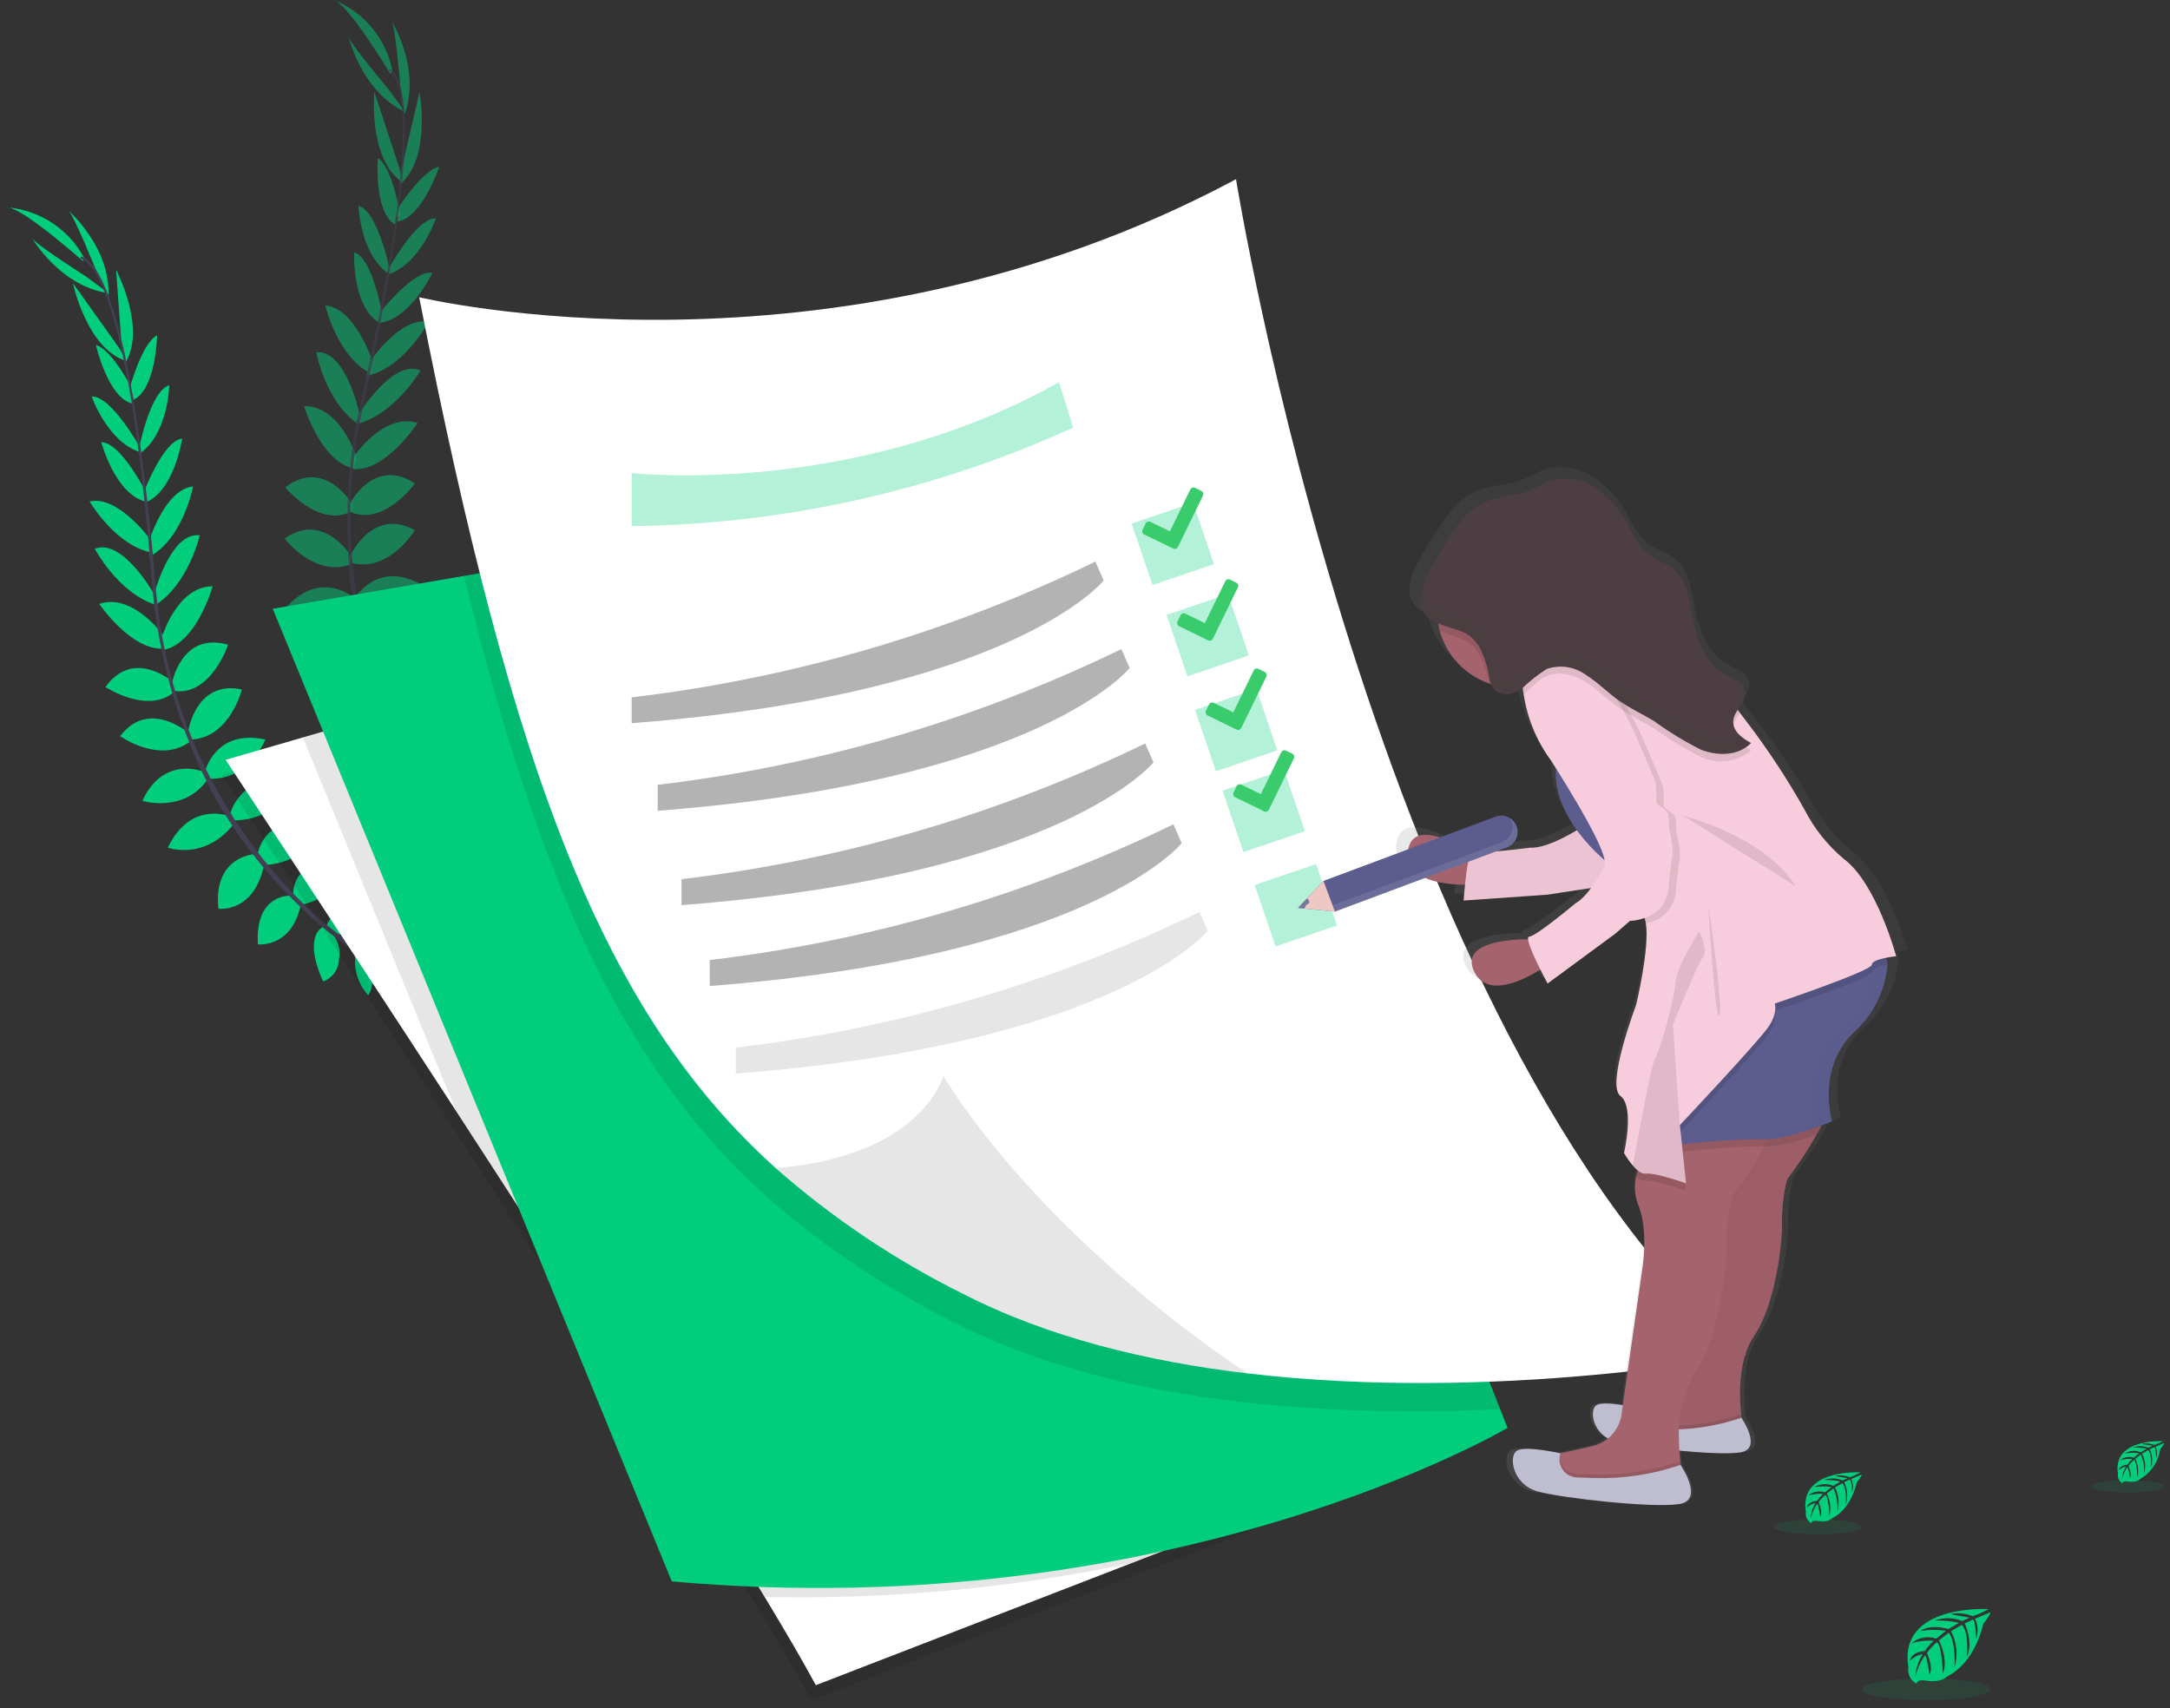 <svg width="221" height="174" viewBox="0 0 221 174" fill="none" xmlns="http://www.w3.org/2000/svg">
<rect x="0" y="0" width="221" height="174" fill="#333333" stroke="none"/>
<path d="M36.541 96.789C37.209 96.329 37.975 96.034 38.778 95.925C39.581 95.817 40.399 95.9 41.164 96.167C41.164 96.167 40.507 97.567 37.578 97.547L36.541 96.789Z" fill="#00CE7D"/>
<path d="M36.258 96.884C36.096 97.679 36.125 98.501 36.341 99.283C36.556 100.065 36.954 100.784 37.5 101.384C37.5 101.384 38.525 100.229 37.36 97.543L36.258 96.884Z" fill="#00CE7D"/>
<path d="M33.254 94.402C33.254 94.402 33.337 92.102 38.554 92.662C38.533 93.167 38.357 93.654 38.051 94.056C37.746 94.459 37.324 94.758 36.843 94.914C36.271 95.234 35.61 95.358 34.962 95.265C34.313 95.172 33.713 94.869 33.254 94.402Z" fill="#00CE7D"/>
<path d="M32.933 94.397C32.933 94.397 30.766 95.186 32.909 99.975C33.383 99.799 33.792 99.482 34.081 99.067C34.369 98.652 34.524 98.159 34.524 97.653C34.65 97.011 34.563 96.345 34.276 95.758C33.988 95.17 33.517 94.692 32.933 94.397Z" fill="#00CE7D"/>
<path d="M29.872 91.252C29.872 91.252 29.434 87.484 34.745 87.668C34.745 87.668 35.251 91.075 30.845 92.124L29.872 91.252Z" fill="#00CE7D"/>
<path d="M26.206 87.121C26.206 87.121 26.769 82.812 32.121 83.883C32.121 83.883 32.283 87.583 27.121 88.109L26.206 87.121Z" fill="#00CE7D"/>
<path d="M23.479 82.807C23.479 82.807 24.535 78.581 29.833 79.637C29.833 79.637 28.733 83.437 23.858 83.565L23.479 82.807Z" fill="#00CE7D"/>
<path d="M20.882 78.594C20.882 78.594 21.905 74.212 27.016 75.325C27.016 75.325 25.482 79.503 21.239 79.319L20.882 78.594Z" fill="#00CE7D"/>
<path d="M19.158 74.563C19.158 74.563 19.87 69.233 24.635 70.223C24.635 70.223 23.448 75.093 19.535 75.323L19.158 74.563Z" fill="#00CE7D"/>
<path d="M17.5 69.675C17.5 69.675 18.392 64.296 23.229 65.666C23.229 65.666 21.546 70.782 17.861 70.4L17.5 69.675Z" fill="#00CE7D"/>
<path d="M16.413 65.116C16.413 65.116 17.947 59.716 21.654 59.716C21.654 59.716 20.088 65.416 16.764 66.175L16.413 65.116Z" fill="#00CE7D"/>
<path d="M15.664 60.642C15.664 60.642 17.314 54.142 20.342 54.525C20.342 54.525 19.218 59.485 15.809 61.639L15.664 60.642Z" fill="#00CE7D"/>
<path d="M15.131 55.292C15.131 55.292 16.702 49.872 19.664 49.543C19.664 49.543 18.656 54.856 15.249 56.681L15.131 55.292Z" fill="#00CE7D"/>
<path d="M14.579 50.315C14.579 50.315 16.59 44.871 18.549 44.673C18.549 44.673 17.789 49.986 14.809 51.187L14.579 50.315Z" fill="#00CE7D"/>
<path d="M14.156 45.674C14.156 45.674 15.295 39.8 17.236 39.244C17.236 39.244 17.151 44.014 14.368 46.101L14.156 45.674Z" fill="#00CE7D"/>
<path d="M13.186 39.618C13.186 39.618 14.441 34.925 16.001 34.156C16.001 34.156 15.896 39.633 13.591 40.729L13.186 39.618Z" fill="#00CE7D"/>
<path d="M12.419 35.644L11.819 27.476C11.819 27.476 15.019 33.536 12.695 37.076L12.419 35.644Z" fill="#00CE7D"/>
<path d="M9.812 27.604C9.812 27.604 7.448 21.713 6.922 21.404C6.922 21.404 11.26 25.129 11.041 30.119L9.812 27.604Z" fill="#00CE7D"/>
<path d="M29.727 91.231C29.727 91.231 25.948 90.883 26.265 96.189C26.265 96.189 29.683 96.612 30.623 92.177L29.727 91.231Z" fill="#00CE7D"/>
<path d="M26.024 86.985C26.024 86.985 21.682 87.136 22.243 92.559C22.243 92.559 25.913 93.072 26.923 87.978L26.024 86.985Z" fill="#00CE7D"/>
<path d="M23.447 83.162C23.447 83.162 19.433 81.462 17.093 86.332C17.093 86.332 20.793 87.732 23.823 83.922L23.447 83.162Z" fill="#00CE7D"/>
<path d="M20.795 78.638C20.795 78.638 16.685 76.824 14.495 81.578C14.495 81.578 18.756 82.864 21.16 79.361L20.795 78.638Z" fill="#00CE7D"/>
<path d="M19.213 74.673C19.213 74.673 15.186 71.111 12.231 74.984C12.231 74.984 16.317 77.884 19.424 75.492L19.213 74.673Z" fill="#00CE7D"/>
<path d="M17.716 69.539C17.716 69.539 13.663 65.893 10.738 69.977C10.738 69.977 15.245 72.924 17.887 70.325L17.716 69.539Z" fill="#00CE7D"/>
<path d="M16.808 64.943C16.808 64.943 13.616 60.32 10.108 61.512C10.108 61.512 13.425 66.412 16.814 66.058L16.808 64.943Z" fill="#00CE7D"/>
<path d="M15.751 60.609C15.751 60.609 12.484 54.755 9.658 55.901C9.658 55.901 12.02 60.401 15.865 61.608L15.751 60.609Z" fill="#00CE7D"/>
<path d="M15.326 54.975C15.326 54.975 12.026 50.396 9.126 51.082C9.126 51.082 11.858 55.749 15.679 56.325L15.326 54.975Z" fill="#00CE7D"/>
<path d="M14.906 50.196C14.906 50.196 12.288 45.017 10.32 45.045C10.32 45.045 11.681 50.237 14.776 51.087L14.906 50.196Z" fill="#00CE7D"/>
<path d="M14.248 45.555C14.248 45.555 11.356 40.319 9.336 40.384C9.336 40.384 10.887 44.897 14.176 46.028L14.248 45.555Z" fill="#00CE7D"/>
<path d="M13.629 39.92C13.629 39.92 11.449 35.578 9.766 35.142C9.766 35.142 10.978 40.488 13.451 41.101L13.629 39.92Z" fill="#00CE7D"/>
<path d="M12.174 35.499L7.422 28.83C7.422 28.83 8.831 35.539 12.88 36.779L12.174 35.499Z" fill="#00CE7D"/>
<path d="M8.806 28.193C8.806 28.193 3.458 24.793 3.239 24.214C3.239 24.214 6.087 29.161 11.052 29.862L8.806 28.193Z" fill="#00CE7D"/>
<path d="M8.429 26.584C8.429 26.584 2.216 21.052 0.686 21.118C2.328 21.247 3.91 21.786 5.289 22.687C6.667 23.588 7.796 24.821 8.573 26.273L8.429 26.584Z" fill="#00CE7D"/>
<path d="M13.602 40.797L13.383 40.834C11.919 32.059 10.077 26.913 8.197 26.339L8.261 26.12C10.25 26.725 12.103 31.797 13.602 40.797Z" fill="#444053"/>
<path d="M16.067 61.803L15.738 61.842C15.638 61.023 15.55 60.181 15.482 59.342C14.888 52.057 14.143 45.375 13.311 40.375L13.493 40.132C14.328 45.14 15.217 52.02 15.813 59.315C15.881 60.155 15.966 60.986 16.067 61.803Z" fill="#444053"/>
<path d="M42.857 100.751C38.328 98.696 34.189 95.871 30.625 92.402C26.955 88.917 23.861 84.872 21.458 80.418C18.38 74.411 16.415 67.896 15.658 61.189L16.009 61.338C17.278 72.995 22.543 83.854 30.909 92.07C34.433 95.506 38.527 98.305 43.009 100.341L42.857 100.751Z" fill="#444053"/>
<g opacity="0.7">
<path opacity="0.7" d="M45.707 82.908C46.481 82.668 47.301 82.614 48.1 82.75C48.899 82.886 49.655 83.208 50.307 83.69C50.307 83.69 49.262 84.829 46.471 83.94L45.707 82.908Z" fill="#00CE7D"/>
<path opacity="0.7" d="M45.409 82.912C45.019 83.623 44.803 84.415 44.776 85.225C44.75 86.035 44.915 86.84 45.258 87.574C45.258 87.574 46.573 86.774 46.268 83.867L45.409 82.912Z" fill="#00CE7D"/>
<path opacity="0.7" d="M43.277 79.645C43.277 79.645 44.044 77.472 48.853 79.56C48.683 80.036 48.372 80.448 47.96 80.741C47.549 81.035 47.058 81.195 46.553 81.201C45.912 81.336 45.244 81.257 44.653 80.976C44.061 80.695 43.578 80.227 43.277 79.645Z" fill="#00CE7D"/>
<path opacity="0.7" d="M42.973 79.552C42.973 79.552 40.673 79.662 41.29 84.869C41.795 84.843 42.281 84.662 42.68 84.351C43.08 84.041 43.375 83.615 43.525 83.132C43.837 82.557 43.953 81.895 43.853 81.249C43.753 80.602 43.444 80.006 42.973 79.552Z" fill="#00CE7D"/>
<path opacity="0.7" d="M40.988 75.632C40.988 75.632 41.688 71.908 46.704 73.66C46.704 73.66 46.176 77.06 41.654 76.754L40.988 75.632Z" fill="#00CE7D"/>
<path opacity="0.7" d="M38.718 70.593C38.718 70.593 40.536 66.649 45.318 69.261C45.318 69.261 44.372 72.843 39.282 71.807L38.718 70.593Z" fill="#00CE7D"/>
<path opacity="0.7" d="M37.395 65.674C37.395 65.674 39.663 61.949 44.406 64.537C44.406 64.537 42.215 67.837 37.533 66.509L37.395 65.674Z" fill="#00CE7D"/>
<path opacity="0.7" d="M36.17 60.878C36.17 60.878 38.449 57.004 43.003 59.583C43.003 59.583 40.297 63.115 36.303 61.677L36.17 60.878Z" fill="#00CE7D"/>
<path opacity="0.7" d="M35.723 56.517C35.723 56.517 37.988 51.64 42.248 54.006C42.248 54.006 39.665 58.3 35.859 57.351L35.723 56.517Z" fill="#00CE7D"/>
<path opacity="0.7" d="M35.596 51.357C35.596 51.357 38.048 46.487 42.256 49.234C42.256 49.234 39.13 53.616 35.725 52.157L35.596 51.357Z" fill="#00CE7D"/>
<path opacity="0.7" d="M35.918 46.675C35.918 46.675 38.985 41.975 42.526 43.075C42.526 43.075 39.334 48.055 35.936 47.788L35.918 46.675Z" fill="#00CE7D"/>
<path opacity="0.7" d="M36.541 42.186C36.541 42.186 40.046 36.474 42.827 37.738C42.827 37.738 40.277 42.138 36.384 43.18L36.541 42.186Z" fill="#00CE7D"/>
<path opacity="0.7" d="M37.612 36.922C37.612 36.922 40.727 32.214 43.65 32.781C43.65 32.781 41.109 37.555 37.314 38.281L37.612 36.922Z" fill="#00CE7D"/>
<path opacity="0.7" d="M38.57 32.003C38.57 32.003 42.108 27.403 44.036 27.803C44.036 27.803 41.729 32.649 38.528 32.903L38.57 32.003Z" fill="#00CE7D"/>
<path opacity="0.7" d="M39.544 27.447C39.544 27.447 42.379 22.189 44.399 22.224C44.399 22.224 42.899 26.753 39.621 27.924L39.544 27.447Z" fill="#00CE7D"/>
<path opacity="0.7" d="M40.418 21.377C40.418 21.377 43.018 17.271 44.732 16.995C44.732 16.995 43.001 22.195 40.477 22.562L40.418 21.377Z" fill="#00CE7D"/>
<path opacity="0.7" d="M40.869 17.354L42.725 9.375C42.725 9.375 43.976 16.112 40.703 18.795L40.869 17.354Z" fill="#00CE7D"/>
<path opacity="0.7" d="M40.778 8.904C40.778 8.904 40.272 2.577 39.864 2.112C39.864 2.112 42.901 6.949 41.205 11.66L40.778 8.904Z" fill="#00CE7D"/>
<path opacity="0.7" d="M40.854 75.573C40.854 75.573 37.349 74.118 36.076 79.28C36.076 79.28 39.211 80.7 41.428 76.745L40.854 75.573Z" fill="#00CE7D"/>
<path opacity="0.7" d="M38.582 70.418C38.582 70.418 34.391 69.272 33.313 74.618C33.313 74.618 36.665 76.2 39.145 71.636L38.582 70.418Z" fill="#00CE7D"/>
<path opacity="0.7" d="M37.264 66.003C37.264 66.003 33.938 63.188 30.253 67.14C30.253 67.14 33.368 69.578 37.397 66.84L37.264 66.003Z" fill="#00CE7D"/>
<path opacity="0.7" d="M36.076 60.895C36.076 60.895 32.689 57.942 29.183 61.826C29.183 61.826 32.868 64.326 36.205 61.695L36.076 60.895Z" fill="#00CE7D"/>
<path opacity="0.7" d="M35.745 56.641C35.745 56.641 32.958 52.041 28.984 54.858C28.984 54.858 32.023 58.845 35.701 57.487L35.745 56.641Z" fill="#00CE7D"/>
<path opacity="0.7" d="M35.84 51.291C35.84 51.291 33.053 46.605 29.048 49.637C29.048 49.637 32.475 53.8 35.767 52.097L35.84 51.291Z" fill="#00CE7D"/>
<path opacity="0.7" d="M36.341 46.631C36.341 46.631 34.669 41.27 30.969 41.373C30.969 41.373 32.678 47.039 36.019 47.709L36.341 46.631Z" fill="#00CE7D"/>
<path opacity="0.7" d="M36.624 42.182C36.624 42.182 35.248 35.62 32.209 35.874C32.209 35.874 33.125 40.874 36.437 43.174L36.624 42.182Z" fill="#00CE7D"/>
<path opacity="0.7" d="M37.895 36.681C37.895 36.681 36.107 31.326 33.134 31.118C33.134 31.118 34.354 36.387 37.834 38.074L37.895 36.681Z" fill="#00CE7D"/>
<path opacity="0.7" d="M38.915 31.986C38.915 31.986 37.955 26.263 36.067 25.705C36.067 25.705 35.824 31.066 38.525 32.805L38.915 31.986Z" fill="#00CE7D"/>
<path opacity="0.7" d="M39.666 27.362C39.666 27.362 38.466 21.501 36.515 20.962C36.515 20.962 36.653 25.732 39.457 27.789L39.666 27.362Z" fill="#00CE7D"/>
<path opacity="0.7" d="M40.749 21.807C40.749 21.807 39.96 17.013 38.484 16.095C38.484 16.095 38.046 21.559 40.237 22.887L40.749 21.807Z" fill="#00CE7D"/>
<path opacity="0.7" d="M40.679 17.135L38.124 9.353C38.124 9.353 37.467 16.175 40.972 18.566L40.679 17.135Z" fill="#00CE7D"/>
<path opacity="0.7" d="M39.634 9.167C39.634 9.167 35.534 4.323 35.5 3.712C35.5 3.712 36.755 9.283 41.277 11.428L39.634 9.167Z" fill="#00CE7D"/>
<path opacity="0.7" d="M39.758 7.526C39.758 7.526 35.47 0.395 33.992 0C35.519 0.611 36.868 1.597 37.914 2.867C38.961 4.136 39.67 5.649 39.978 7.265L39.758 7.526Z" fill="#00CE7D"/>
<path opacity="0.7" d="M40.469 22.613L40.25 22.582C41.462 13.772 41.236 8.308 39.61 7.202L39.735 7.02C41.459 8.197 41.711 13.59 40.469 22.613Z" fill="#444053"/>
<path opacity="0.7" d="M36.568 43.426L36.242 43.367C36.391 42.554 36.557 41.726 36.742 40.904C38.342 33.773 39.621 27.174 40.311 22.152L40.559 21.972C39.867 27.011 38.668 33.836 37.067 40.978C36.882 41.783 36.715 42.607 36.568 43.426Z" fill="#444053"/>
<path opacity="0.7" d="M50.562 88.569C46.848 85.258 43.736 81.329 41.362 76.957C38.896 72.538 37.146 67.755 36.178 62.788C35.026 56.137 35.088 49.333 36.362 42.704L36.651 42.949C34.395 54.458 36.194 66.393 41.743 76.726C44.084 81.058 47.161 84.95 50.837 88.226L50.562 88.569Z" fill="#444053"/>
</g>
<path d="M202.533 163.896C202.533 163.896 193.27 163.337 194.363 169.829C194.306 170.158 194.355 170.497 194.503 170.796C194.65 171.096 194.889 171.341 195.185 171.496C195.185 171.496 195.203 171.014 196.136 171.178C196.468 171.234 196.805 171.25 197.141 171.226C197.595 171.194 198.027 171.016 198.372 170.718C198.372 170.718 200.972 169.642 201.987 165.388C201.987 165.388 202.736 164.459 202.708 164.22L201.144 164.877C201.444 165.525 201.485 166.264 201.258 166.941C201.258 166.941 201.208 164.919 200.907 164.969C200.846 164.98 200.094 165.361 200.094 165.361C200.094 165.361 201.014 167.333 200.313 168.752C200.313 168.752 200.576 166.331 199.8 165.501L198.7 166.145C199.297 167.279 199.421 168.603 199.046 169.828C199.046 169.828 199.232 167.289 198.468 166.301L197.468 167.079C197.468 167.079 198.478 169.079 197.862 170.451C197.862 170.451 197.781 167.495 197.253 167.272C196.871 167.593 196.533 167.963 196.247 168.372C196.247 168.372 196.937 169.822 196.51 170.589C196.51 170.589 196.247 168.617 196.03 168.617C195.575 169.28 195.249 170.024 195.07 170.808C195.112 169.982 195.371 169.181 195.819 168.486C195.318 168.58 194.855 168.819 194.489 169.174C194.489 169.174 194.625 168.252 196.023 168.174C196.286 167.791 196.591 167.439 196.934 167.125C196.173 167.061 195.406 167.15 194.68 167.386C195.018 167.09 195.429 166.89 195.871 166.806C196.312 166.723 196.768 166.759 197.191 166.911L198.175 166.111C197.303 165.977 196.415 165.986 195.546 166.137C195.546 166.137 196.446 165.368 198.44 165.929L199.511 165.289C198.687 165.108 197.843 165.034 197 165.07C197.913 164.726 198.924 164.741 199.826 165.114L200.593 164.77C200.593 164.77 199.438 164.551 199.101 164.507C198.764 164.463 198.746 164.378 198.746 164.378C199.476 164.256 200.226 164.34 200.911 164.619C201.472 164.428 202.015 164.186 202.533 163.896Z" fill="#00CE7D"/>
<path opacity="0.1" d="M196.154 173.171C199.774 173.171 202.709 172.674 202.709 172.062C202.709 171.45 199.774 170.953 196.154 170.953C192.534 170.953 189.599 171.45 189.599 172.062C189.599 172.674 192.534 173.171 196.154 173.171Z" fill="#00CE7D"/>
<path d="M220.302 146.792C220.302 146.792 215.081 146.479 215.702 150.138C215.67 150.323 215.697 150.514 215.78 150.683C215.863 150.852 215.998 150.99 216.164 151.078C216.164 151.078 216.175 150.806 216.701 150.898C216.888 150.93 217.079 150.94 217.268 150.926C217.524 150.909 217.768 150.808 217.961 150.639C218.507 150.326 218.974 149.892 219.328 149.371C219.681 148.85 219.911 148.256 220.001 147.633C220.001 147.633 220.424 147.109 220.406 146.976L219.53 147.353C219.698 147.719 219.721 148.134 219.593 148.516C219.593 148.516 219.565 147.375 219.393 147.403C219.358 147.403 218.935 147.622 218.935 147.622C219.218 148.221 219.264 148.904 219.062 149.535C219.062 149.535 219.211 148.17 218.773 147.703L218.153 148.065C218.489 148.705 218.559 149.451 218.348 150.142C218.416 149.462 218.303 148.776 218.022 148.153L217.461 148.591C217.765 149.176 217.843 149.852 217.68 150.491C217.68 150.491 217.634 148.826 217.336 148.699C217.123 148.879 216.933 149.085 216.769 149.31C216.769 149.31 217.159 150.129 216.918 150.561C216.918 150.561 216.769 149.45 216.649 149.446C216.394 149.822 216.21 150.243 216.108 150.686C216.131 150.218 216.277 149.765 216.531 149.371C216.248 149.424 215.987 149.559 215.78 149.759C215.78 149.759 215.857 149.24 216.656 149.194C216.804 148.978 216.976 148.779 217.169 148.602C216.74 148.566 216.308 148.616 215.898 148.749C216.089 148.583 216.321 148.471 216.569 148.423C216.818 148.376 217.074 148.396 217.313 148.48L217.87 148.029C217.378 147.953 216.877 147.958 216.387 148.044C216.63 147.896 216.905 147.808 217.189 147.787C217.472 147.767 217.757 147.814 218.019 147.926L218.619 147.564C218.154 147.462 217.678 147.421 217.202 147.441C217.717 147.248 218.286 147.257 218.795 147.467L219.233 147.267C219.233 147.267 218.576 147.14 218.392 147.12C218.208 147.1 218.192 147.045 218.192 147.045C218.604 146.976 219.028 147.024 219.415 147.181C219.722 147.079 220.019 146.949 220.302 146.792Z" fill="#00CE7D"/>
<path opacity="0.1" d="M216.706 152.021C218.747 152.021 220.402 151.742 220.402 151.397C220.402 151.052 218.747 150.773 216.706 150.773C214.665 150.773 213.01 151.052 213.01 151.397C213.01 151.742 214.665 152.021 216.706 152.021Z" fill="#00CE7D"/>
<path d="M189.478 149.97C189.478 149.97 183.173 149.589 183.918 154.008C183.879 154.232 183.913 154.462 184.013 154.666C184.114 154.87 184.276 155.037 184.477 155.143C184.477 155.143 184.477 154.817 185.123 154.924C185.35 154.962 185.58 154.974 185.809 154.959C186.118 154.937 186.411 154.815 186.646 154.613C186.646 154.613 188.418 153.881 189.109 150.983C189.109 150.983 189.62 150.352 189.598 150.19L188.535 150.643C188.739 151.085 188.767 151.588 188.612 152.05C188.612 152.05 188.579 150.672 188.373 150.705C188.331 150.705 187.821 150.97 187.821 150.97C188.163 151.692 188.218 152.518 187.974 153.279C187.974 153.279 188.154 151.631 187.626 151.066L186.877 151.504C187.283 152.277 187.367 153.179 187.111 154.013C187.193 153.189 187.057 152.358 186.719 151.603L186.04 152.131C186.41 152.838 186.506 153.657 186.309 154.431C186.309 154.431 186.254 152.42 185.893 152.266C185.636 152.483 185.406 152.731 185.209 153.004C185.209 153.004 185.678 153.992 185.386 154.514C185.386 154.514 185.209 153.175 185.062 153.169C184.753 153.625 184.531 154.133 184.405 154.669C184.434 154.106 184.61 153.561 184.915 153.087C184.576 153.153 184.263 153.316 184.015 153.556C184.015 153.556 184.107 152.927 185.067 152.873C185.246 152.612 185.454 152.373 185.687 152.159C185.169 152.115 184.647 152.175 184.153 152.336C184.383 152.135 184.662 151.999 184.962 151.942C185.263 151.885 185.572 151.909 185.86 152.012L186.53 151.466C185.936 151.374 185.332 151.38 184.74 151.483C185.034 151.306 185.366 151.2 185.709 151.176C186.052 151.151 186.395 151.208 186.712 151.341L187.442 150.903C186.881 150.779 186.305 150.729 185.731 150.754C186.353 150.521 187.041 150.532 187.655 150.785L188.179 150.57C188.179 150.57 187.395 150.417 187.165 150.393C186.935 150.369 186.924 150.305 186.924 150.305C187.421 150.222 187.931 150.279 188.398 150.469C188.772 150.336 189.134 150.169 189.478 149.97Z" fill="#00CE7D"/>
<path opacity="0.1" d="M185.136 156.282C187.601 156.282 189.599 155.944 189.599 155.528C189.599 155.112 187.601 154.774 185.136 154.774C182.671 154.774 180.673 155.112 180.673 155.528C180.673 155.944 182.671 156.282 185.136 156.282Z" fill="#00CE7D"/>
<path opacity="0.1" d="M136.749 152.261L114.772 160.761L82.649 173.18C81.437 170.93 79.649 167.852 77.437 164.197C69.83 151.588 57.237 131.978 46.037 114.744C33.409 95.326 22.537 78.929 22.537 78.929L30.404 76.648L94.667 58.01L136.749 152.261Z" fill="black"/>
<path d="M137.187 150.727L115.21 159.227L83.087 171.646C81.875 169.396 80.087 166.318 77.875 162.663C70.268 150.054 57.675 130.444 46.475 113.21C33.847 93.792 22.975 77.395 22.975 77.395L30.842 75.114L95.105 56.476L137.187 150.727Z" fill="white"/>
<path opacity="0.1" d="M137.183 150.727L115.206 159.227C102.931 161.784 90.406 162.935 77.871 162.66C70.264 150.051 57.671 130.441 46.471 113.207L30.844 75.115L95.107 56.477L137.183 150.727Z" fill="black"/>
<path d="M153.534 145.438C153.534 145.438 119.391 165.638 68.418 161.077L27.777 62.007L47.252 58.661L114.577 47.1L152.777 143.523L153.534 145.438Z" fill="#00CE7D"/>
<path opacity="0.1" d="M152.772 143.523C143.866 144.007 134.936 143.754 126.072 142.765C115.946 141.578 105.772 139.119 97.03 134.619C90.174 131.21 83.792 126.923 78.044 121.866C63.89 109.13 55.131 90.918 47.261 58.661L114.583 47.1L152.772 143.523Z" fill="black"/>
<path d="M177.813 137.985C177.813 137.985 152.635 142.919 127.033 139.885C116.907 138.691 106.721 136.239 97.991 131.739C91.135 128.33 84.753 124.043 79.005 118.986C61.478 103.212 52.23 79.064 42.691 30.275C42.691 30.275 84.537 40.375 125.881 18.254C125.883 18.248 139.828 105.286 177.813 137.985Z" fill="white"/>
<path opacity="0.1" d="M127.036 139.88C116.91 138.686 106.724 136.234 97.994 131.734C91.138 128.325 84.756 124.038 79.008 118.981C93.926 117.769 96.071 109.613 96.071 109.613C107.129 127.166 127.036 139.88 127.036 139.88Z" fill="black"/>
<path opacity="0.3" d="M64.332 48.183C64.332 48.183 86.811 50.749 107.85 38.926L109.292 43.555C95.165 49.986 79.854 53.404 64.333 53.591L64.332 48.183Z" fill="#00CE7D"/>
<path opacity="0.3" d="M64.332 71.032C80.735 69.09 96.697 64.417 111.557 57.205L112.398 59.129C112.398 59.129 103.242 70.651 64.332 73.661V71.032Z" fill="black"/>
<path opacity="0.3" d="M66.981 79.939C83.384 77.997 99.346 73.324 114.206 66.114L115.047 68.038C115.047 68.038 105.893 79.571 66.981 82.583V79.939Z" fill="black"/>
<path opacity="0.3" d="M69.404 89.551C85.807 87.609 101.769 82.936 116.629 75.726L117.47 77.65C117.47 77.65 108.304 89.176 69.404 92.196V89.551Z" fill="black"/>
<path opacity="0.3" d="M72.281 97.785C88.684 95.843 104.646 91.17 119.506 83.96L120.347 85.884C120.347 85.884 111.193 97.412 72.281 100.432V97.785Z" fill="black"/>
<path opacity="0.1" d="M74.932 106.706C91.335 104.764 107.297 100.091 122.157 92.881L122.998 94.805C122.998 94.805 113.842 106.333 74.932 109.351V106.706Z" fill="black"/>
<path opacity="0.3" d="M121.503 51.204L115.249 53.333L117.378 59.587L123.631 57.458L121.503 51.204Z" fill="#00CE7D"/>
<path opacity="0.3" d="M125.06 60.507L118.806 62.636L120.935 68.89L127.188 66.761L125.06 60.507Z" fill="#00CE7D"/>
<path opacity="0.3" d="M130.763 78.406L124.509 80.535L126.638 86.789L132.891 84.66L130.763 78.406Z" fill="#00CE7D"/>
<path opacity="0.3" d="M134.035 88.013L127.781 90.142L129.91 96.395L136.163 94.267L134.035 88.013Z" fill="#00CE7D"/>
<path opacity="0.3" d="M127.961 70.171L121.707 72.3L123.836 78.554L130.089 76.425L127.961 70.171Z" fill="#00CE7D"/>
<path d="M193.343 97.176L193.109 96.957C193.709 96.834 194.283 96.78 194.283 96.78C194.283 96.78 192.208 89.274 188.709 86.77C186.985 85.38 185.559 83.657 184.518 81.702C182.661 78.505 180.575 75.447 178.276 72.551L177.645 71.751L177.373 71.405C177.827 70.914 178.105 70.285 178.164 69.619C178.163 69.615 178.163 69.61 178.164 69.606C178.166 69.571 178.166 69.536 178.164 69.501C178.157 69.419 178.143 69.337 178.12 69.258L178.096 69.295C177.796 68.436 176.663 68.057 175.82 67.584C173.848 66.473 173.005 64.046 172.584 61.789C172.255 60.036 171.984 58.064 170.612 56.936C169.736 56.211 168.544 55.972 167.661 55.251C166.888 54.483 166.267 53.577 165.832 52.578C165.006 50.959 163.78 49.577 162.272 48.562C161.522 48.067 160.67 47.749 159.779 47.631C158.888 47.514 157.983 47.6 157.13 47.883C156.488 48.128 155.905 48.51 155.27 48.775C153.693 49.432 151.885 49.345 150.323 50.039C148.399 50.893 147.148 52.782 146.005 54.574C145.206 55.721 144.52 56.943 143.957 58.222V58.08C143.704 58.682 143.565 59.327 143.55 59.98C143.54 60.258 143.57 60.535 143.64 60.804C143.777 61.21 144.011 61.576 144.321 61.873C144.631 62.169 145.007 62.385 145.419 62.504C145.467 62.783 145.532 63.059 145.612 63.33C145.991 64.577 146.664 65.713 147.576 66.644C148.487 67.575 149.61 68.273 150.848 68.678C150.92 68.704 150.995 68.722 151.067 68.744C151.128 68.917 151.216 69.08 151.328 69.226C152.028 70.102 153.428 69.853 154.341 69.215C154.378 69.191 154.413 69.16 154.448 69.134C154.454 69.258 154.467 69.382 154.487 69.504C154.507 69.609 154.522 69.723 154.544 69.817C154.939 72.297 155.944 74.64 157.469 76.635C157.469 76.635 157.669 76.929 157.982 77.415C157.943 79.743 158.736 82.009 160.219 83.804C159.108 84.446 156.714 85.704 155.232 85.598C155.232 85.598 149.79 86.298 149.159 85.949C149.071 85.901 148.988 85.967 148.909 86.115C147.409 85.201 142.619 82.568 142.209 85.949C141.839 89.016 146.209 89.408 148.284 89.424C148.19 90.324 148.137 91.041 148.137 91.041L157.078 90.43L161.734 89.744C161.295 90.381 160.729 90.921 160.071 91.328C160.071 91.328 155.862 94.735 155.135 94.766C155.035 94.766 154.999 94.866 155.015 95.033C153.245 95.033 147.739 95.289 149.266 98.357C150.653 101.137 154.557 99.214 156.323 98.151C156.739 98.959 157.094 99.593 157.094 99.593L164.309 94.455L165.871 93.14C166.4 93.115 166.923 93.013 167.424 92.84C167.428 92.86 167.435 92.879 167.446 92.897C167.502 93.06 167.544 93.227 167.571 93.397C168.009 95.914 166.537 101.786 166.537 101.786C166.537 101.786 163.299 110.043 164.854 111.17C166.409 112.297 165.259 117.048 165.259 117.048C165.53 117.505 165.843 117.936 166.192 118.336C166.357 118.526 166.54 118.7 166.738 118.855C166.666 119.051 166.606 119.251 166.558 119.455C166.32 120.467 166.41 121.529 166.814 122.487C167.883 125.081 167.233 128.841 167.233 128.841L165.133 143.02C164.215 142.799 163.258 142.799 162.34 143.02C161.597 143.438 161.84 145.548 163.565 146.455C163.041 146.856 162.435 147.135 161.79 147.272C160.256 147.623 159.178 147.846 158.469 147.982C158.423 147.982 154.788 147.182 153.855 147.71C152.922 148.238 153.371 151.18 156.026 151.901C158.626 152.601 168.315 153.636 171.106 153.216L171.283 153.185C173.656 152.716 171.572 149.599 171.309 149.219C171.291 149.092 171.276 148.958 171.259 148.814C171.222 148.49 171.189 148.114 171.165 147.714C173.307 147.971 175.469 148.032 177.622 147.896C177.676 147.893 177.729 147.883 177.78 147.868C179.88 147.452 178.041 144.696 177.804 144.363C177.794 144.278 177.783 144.189 177.771 144.094V144.07C177.771 144.006 177.756 143.939 177.749 143.87C177.749 143.813 177.743 143.755 177.732 143.699C177.714 143.64 177.732 143.594 177.717 143.539C177.708 143.431 177.7 143.319 177.691 143.204V143.062C177.691 142.974 177.68 142.887 177.676 142.797V142.65C177.676 142.519 177.676 142.383 177.663 142.25V141.179C177.663 141.032 177.676 140.879 177.685 140.73L177.698 140.568C177.698 140.456 177.716 140.349 177.726 140.235C177.723 140.18 177.729 140.124 177.744 140.071C177.762 139.918 177.781 139.764 177.803 139.609C177.807 139.563 177.814 139.516 177.825 139.471C177.845 139.355 177.864 139.237 177.886 139.118C177.892 139.059 177.903 139 177.921 138.943C177.947 138.816 177.976 138.689 178.007 138.562C178.011 138.526 178.019 138.491 178.031 138.457C178.07 138.304 178.114 138.157 178.16 138.001C178.175 137.948 178.193 137.896 178.21 137.843C178.247 137.729 178.287 137.624 178.328 137.506L178.381 137.366C178.44 137.217 178.504 137.066 178.569 136.928C178.586 136.891 178.606 136.854 178.626 136.816C178.681 136.702 178.74 136.597 178.801 136.479L178.875 136.35C178.958 136.21 179.044 136.07 179.138 135.936C181.548 132.501 182.183 125.875 182.124 124.436C182.065 122.997 182.411 120.004 182.843 119.561C183.937 118.166 184.931 116.695 185.82 115.161C186.002 114.837 186.16 114.532 186.284 114.261C186.998 114.013 187.471 113.823 187.471 113.823C187.219 112.903 187.098 111.953 187.112 110.999C187.095 109.821 187.321 108.652 187.777 107.566C188.232 106.479 188.907 105.499 189.759 104.685C191.833 102.922 193.127 100.412 193.359 97.7V97.492C193.353 97.276 193.343 97.176 193.343 97.176Z" fill="url(#paint0_linear)"/>
<path d="M185.017 115.548C184.169 117.063 183.218 118.517 182.169 119.901C181.757 120.339 181.426 123.301 181.483 124.721C181.54 126.141 180.937 132.698 178.635 136.094C176.333 139.49 177.515 145.359 177.515 145.359L173.841 146.647H169.426L166.385 145.738L165.585 143.525C165.585 143.525 166.654 143.361 169.309 142.725C170.046 142.575 170.713 142.189 171.209 141.624C171.706 141.06 172.004 140.349 172.059 139.599L173.924 126.579C174.226 124.722 174.104 122.821 173.567 121.018C173.312 120.378 173.206 119.688 173.258 119C173.31 118.313 173.518 117.647 173.867 117.052L173.926 116.96C175.743 115.552 177.688 114.315 179.734 113.266C182.334 112.013 184.964 111.417 185.711 113.641C185.654 114.327 185.414 114.986 185.017 115.548Z" fill="#A5636D"/>
<path opacity="0.05" d="M185.017 115.548C184.169 117.063 183.218 118.517 182.169 119.901C181.757 120.339 181.426 123.301 181.483 124.721C181.54 126.141 180.937 132.698 178.635 136.094C177.014 138.489 177.121 142.108 177.32 144.038C177.405 144.846 177.511 145.353 177.511 145.353L173.837 146.641H169.427L166.386 145.741L165.586 143.528C165.586 143.528 165.853 143.486 166.462 143.368C167.071 143.25 167.996 143.048 169.323 142.733C170.057 142.58 170.721 142.193 171.215 141.629C171.709 141.064 172.005 140.355 172.059 139.607L173.924 126.587C174.226 124.73 174.104 122.829 173.567 121.026C173.312 120.386 173.206 119.696 173.258 119.008C173.31 118.321 173.518 117.655 173.867 117.06L173.926 116.968C175.743 115.559 177.688 114.323 179.734 113.274C182.334 112.021 184.964 111.425 185.711 113.649C185.652 114.332 185.413 114.988 185.017 115.548Z" fill="black"/>
<path opacity="0.1" d="M177.516 145.364L173.842 146.652H169.427L166.386 145.741L165.586 143.528C165.586 143.528 165.853 143.486 166.462 143.368C166.419 143.77 166.525 144.174 166.759 144.504C166.994 144.833 167.341 145.065 167.735 145.156L169.461 145.215C169.704 145.215 169.949 145.228 170.19 145.228C172.618 145.229 175.03 144.829 177.328 144.043C177.415 144.851 177.516 145.364 177.516 145.364Z" fill="black"/>
<path d="M169.457 145.587L167.728 145.528C167.5 145.475 167.285 145.375 167.098 145.234C166.911 145.093 166.755 144.915 166.64 144.711C166.526 144.507 166.455 144.281 166.433 144.048C166.41 143.815 166.437 143.579 166.51 143.357C166.51 143.357 163.399 142.652 162.604 143.118C161.809 143.584 162.192 146.159 164.44 146.79C166.631 147.406 174.84 148.31 177.198 147.94L177.349 147.914C179.487 147.476 177.349 144.409 177.349 144.409C174.812 145.277 172.138 145.677 169.458 145.588L169.457 145.587Z" fill="#BEBED0"/>
<path d="M180.104 116.054C179.988 116.286 179.863 116.527 179.721 116.779C178.791 118.442 177.745 120.038 176.592 121.555C176.128 122.055 175.757 125.389 175.816 127.002C175.875 128.615 175.2 136.002 172.602 139.836C171.416 141.904 170.857 144.272 170.994 146.652C171.001 147.385 171.044 148.116 171.123 148.843C171.223 149.735 171.342 150.291 171.342 150.291L167.197 151.744H162.208L158.775 150.723L157.875 148.217C157.875 148.217 158.175 148.169 158.85 148.035C159.525 147.901 160.576 147.678 162.079 147.323C162.909 147.152 163.66 146.715 164.219 146.078C164.779 145.442 165.116 144.641 165.179 143.796L167.279 129.102C167.279 129.102 167.899 125.388 166.879 122.825C166.494 121.873 166.408 120.827 166.634 119.825C166.756 119.262 166.979 118.726 167.291 118.243C167.291 118.243 168.091 117.612 169.302 116.777C169.837 116.409 170.457 116.001 171.123 115.59C174.05 113.778 177.899 111.929 179.744 113.276C180.151 113.583 180.449 114.012 180.594 114.501C180.571 115.053 180.402 115.589 180.104 116.054Z" fill="#A5636D"/>
<path opacity="0.1" d="M171.331 150.294L167.186 151.747H162.208L158.775 150.726L157.875 148.22C157.875 148.22 158.175 148.172 158.85 148.038C158.807 148.335 158.838 148.638 158.939 148.92C159.041 149.203 159.21 149.456 159.433 149.657C159.779 149.951 160.216 150.115 160.669 150.121L162.24 150.171C162.514 150.171 162.79 150.186 163.064 150.186C165.806 150.185 168.528 149.732 171.122 148.845C171.22 149.737 171.331 150.294 171.331 150.294Z" fill="black"/>
<path d="M162.239 150.543L160.67 150.49C160.216 150.482 159.779 150.318 159.432 150.026C159.165 149.776 158.975 149.455 158.883 149.101C158.792 148.747 158.802 148.374 158.913 148.026C158.913 148.026 155.408 147.226 154.503 147.757C153.598 148.288 154.041 151.19 156.576 151.902C159.058 152.596 168.313 153.617 170.976 153.202L171.145 153.171C173.555 152.671 171.145 149.21 171.145 149.21C168.282 150.193 165.264 150.645 162.239 150.543Z" fill="#BEBED0"/>
<path opacity="0.1" d="M185.018 115.551C183.436 116.164 181.786 116.582 180.104 116.798C179.979 116.803 179.853 116.797 179.729 116.78C177.773 116.742 175.816 116.837 173.873 117.065C172.911 117.15 171.987 117.24 171.222 117.319C170.083 117.437 169.298 117.519 169.298 117.519V116.776C169.833 116.408 170.453 116 171.119 115.589C174.046 113.777 177.895 111.928 179.74 113.275C182.34 112.022 184.97 111.426 185.717 113.65C185.65 114.333 185.41 114.988 185.018 115.551Z" fill="black"/>
<path d="M192.219 98.27C192.003 100.93 190.77 103.403 188.777 105.178C184.977 108.892 186.586 114.224 186.586 114.224C186.586 114.224 182.051 116.005 180.094 116.053C179.969 116.058 179.843 116.052 179.719 116.035C176.872 116.042 174.028 116.222 171.203 116.574C170.064 116.692 169.279 116.774 169.279 116.774V101.004L190.296 95.904L192.196 97.804C192.214 97.959 192.222 98.114 192.219 98.27Z" fill="#5C5C8E"/>
<g opacity="0.1">
<path opacity="0.1" d="M169.635 116.584L169.289 116.621V116.788C169.289 116.788 170.073 116.703 171.213 116.588C173.137 116.388 176.075 116.119 178.013 116.038C175.212 116.067 172.416 116.249 169.635 116.584Z" fill="black"/>
<path opacity="0.1" d="M192.21 97.806L190.31 95.906L189.041 96.224L190.636 97.812C190.647 97.97 190.647 98.129 190.636 98.287C190.419 100.946 189.186 103.42 187.194 105.195C183.394 108.906 185.003 114.241 185.003 114.241C183.091 115.001 181.117 115.595 179.103 116.018C179.308 116.017 179.512 116.028 179.716 116.051C179.84 116.068 179.966 116.075 180.091 116.071C182.047 116.023 186.583 114.242 186.583 114.242C186.583 114.242 184.962 108.907 188.774 105.196C190.766 103.421 191.999 100.947 192.216 98.288C192.225 98.127 192.223 97.966 192.21 97.806Z" fill="black"/>
</g>
<path d="M150.22 87.128C150.22 87.128 143.866 82.72 143.4 86.69C142.934 90.66 150.22 90.09 150.22 90.09V87.128Z" fill="#A5636D"/>
<path d="M161.173 84.205C161.173 84.205 157.736 86.479 155.834 86.339C155.834 86.339 150.634 87.039 150.034 86.687C149.434 86.335 149.061 91.726 149.061 91.726L157.605 91.126L163.082 90.289C163.082 90.289 165.821 88.62 165.821 87.18C165.821 85.74 161.173 84.205 161.173 84.205Z" fill="#F7CDDD"/>
<path opacity="0.05" d="M161.173 84.205C161.173 84.205 157.736 86.479 155.834 86.339C155.834 86.339 150.634 87.039 150.034 86.687C149.434 86.335 149.061 91.726 149.061 91.726L157.605 91.126L163.082 90.289C163.082 90.289 165.821 88.62 165.821 87.18C165.821 85.74 161.173 84.205 161.173 84.205Z" fill="black"/>
<path d="M156.133 95.676C156.133 95.676 148.406 95.356 150.133 98.962C151.86 102.568 157.72 98.191 157.72 98.191L156.133 95.676Z" fill="#A5636D"/>
<path d="M163.906 88.01C163.906 88.01 157.642 83.324 158.525 77.616C159.408 71.908 163.906 81.985 163.906 81.985V88.01Z" fill="#5C5C8E"/>
<path d="M162.176 62.136C162.174 64.189 161.375 66.16 159.948 67.636C159.6 67.999 159.217 68.325 158.804 68.611C158.015 69.161 157.135 69.567 156.204 69.811C155.834 69.903 155.459 69.97 155.08 70.011C154.808 70.037 154.534 70.053 154.256 70.053C153.368 70.058 152.485 69.91 151.647 69.615C150.275 69.136 149.061 68.289 148.138 67.166C147.216 66.043 146.62 64.689 146.416 63.25C146.212 61.811 146.409 60.344 146.983 59.009C147.558 57.674 148.488 56.523 149.673 55.682C150.858 54.841 152.252 54.342 153.702 54.241C155.151 54.139 156.601 54.438 157.892 55.105C159.183 55.773 160.265 56.782 161.021 58.024C161.776 59.265 162.175 60.691 162.174 62.144L162.176 62.136Z" fill="#A5636D"/>
<path opacity="0.1" d="M192.219 98.27C191.509 98.402 190.633 98.638 190.633 99.006C190.633 99.626 180.733 102.967 180.733 102.967C180.733 102.967 181.103 103.83 180.115 105.316C179.127 106.802 171.082 115.337 171.082 115.337L171.108 115.591L171.208 116.575L171.699 121.275C171.699 121.275 168.605 120.162 167.615 120.285C167.427 120.281 167.243 120.238 167.073 120.158C166.903 120.079 166.751 119.966 166.627 119.825C166.749 119.262 166.972 118.727 167.284 118.243C167.284 118.243 168.084 117.612 169.295 116.777V101.004L190.312 95.904L192.212 97.804C192.225 97.959 192.227 98.115 192.219 98.27Z" fill="black"/>
<path d="M193.113 97.398C193.113 97.398 190.637 97.643 190.637 98.263C190.637 98.883 180.737 102.224 180.737 102.224C180.737 102.224 181.107 103.087 180.119 104.573C179.131 106.059 171.086 114.596 171.086 114.596L171.706 120.533C171.706 120.533 168.612 119.42 167.622 119.543C167.184 119.598 166.691 119.19 166.286 118.715C165.951 118.318 165.652 117.892 165.394 117.442C165.394 117.442 166.509 112.742 165.024 111.625C163.539 110.508 166.632 102.347 166.632 102.347C166.632 102.347 168.032 96.541 167.618 94.047C167.593 93.88 167.553 93.716 167.5 93.556C167.497 93.537 167.491 93.518 167.482 93.501C166.606 91.122 157.106 71.154 157.106 71.154C157.112 70.588 157.151 70.022 157.224 69.46C157.244 69.304 157.27 69.142 157.299 68.978C157.347 68.683 157.412 68.39 157.492 68.102C157.542 67.917 157.602 67.735 157.672 67.556C157.966 66.802 158.415 66.222 159.085 66.209C159.774 65.594 160.648 65.227 161.569 65.164C163.482 65.013 165.401 65.373 167.129 66.209C172.942 68.68 174.304 68.809 174.304 68.809L177.224 72.643L177.824 73.43C180.024 76.3 182.016 79.324 183.785 82.478C184.769 84.4 186.129 86.105 187.785 87.491C191.128 89.976 193.113 97.398 193.113 97.398Z" fill="#F7CDDD"/>
<path opacity="0.1" d="M171.423 83.092C171.423 83.092 179.683 85.134 182.884 90.282L171.423 83.092Z" fill="black"/>
<path opacity="0.1" d="M173.975 92.138C173.975 92.138 175.537 102.626 175.103 103.415C174.669 104.204 173.975 92.138 173.975 92.138Z" fill="black"/>
<path opacity="0.1" d="M173.417 97.521C172.817 98.308 170.378 104.387 170.378 104.387L171.078 114.597L171.698 120.534C171.698 120.534 168.607 119.421 167.616 119.544C167.178 119.599 166.683 119.191 166.28 118.716C166.922 115.239 168.296 107.963 168.543 107.823C168.869 107.637 170.543 101.792 170.629 100.155C170.715 98.518 173.039 94.871 173.039 94.871C173.039 94.871 174.021 96.734 173.417 97.521Z" fill="black"/>
<path opacity="0.1" d="M171.083 87.5C170.93 87.962 170.693 90.655 170.693 90.655C170.647 91.489 170.316 92.281 169.756 92.9C169.196 93.519 168.44 93.927 167.615 94.055C167.59 93.888 167.55 93.724 167.497 93.564C166.754 91.464 157.103 71.171 157.103 71.171C157.113 70.141 157.243 69.117 157.489 68.117C159.589 67.499 162.916 68.45 162.916 68.45C163.878 68.323 167.016 74.56 167.016 74.56C167.016 74.56 169.106 79.336 169.336 79.987C169.43 80.679 169.461 81.379 169.428 82.077C169.52 82.449 170.497 82.769 170.635 83.277C170.773 83.785 170.683 84.811 170.775 84.992C171.017 85.805 171.121 86.653 171.083 87.5Z" fill="black"/>
<path d="M170.339 87.128C170.186 87.592 169.949 90.283 169.949 90.283C169.923 91.01 169.672 91.712 169.229 92.29C168.786 92.867 168.174 93.293 167.478 93.506C167 93.678 166.5 93.779 165.993 93.806L164.501 95.106L157.611 100.178C157.611 100.178 155.043 95.43 155.74 95.404C156.437 95.378 160.455 92.004 160.455 92.004C161.684 91.347 162.915 89.156 163.487 88.03C163.454 87.896 163.429 87.759 163.412 87.622C163.164 85.522 157.968 77.476 157.968 77.476C156.504 75.488 155.546 73.173 155.177 70.732C155.155 70.632 155.14 70.532 155.12 70.423C155.098 70.287 155.085 70.149 155.081 70.011C154.987 68.326 156.214 67.711 157.668 67.568C158.428 67.508 159.192 67.531 159.947 67.638C160.699 67.733 161.443 67.879 162.175 68.076C162.797 67.993 164.331 70.576 165.336 72.414C165.877 73.409 166.267 74.184 166.267 74.184C166.267 74.184 168.357 78.962 168.587 79.611C168.681 80.303 168.712 81.003 168.679 81.701C168.771 82.071 169.748 82.396 169.886 82.908C170.024 83.42 169.934 84.442 170.026 84.623C170.269 85.435 170.375 86.281 170.339 87.128Z" fill="#F7CDDD"/>
<path opacity="0.1" d="M178.333 76.423C177.633 77.022 176.774 77.404 175.86 77.52C174.947 77.637 174.019 77.484 173.191 77.08C171.54 76.246 169.959 75.28 168.463 74.192C167.438 73.565 166.351 73.053 165.341 72.406C165.192 72.306 165.047 72.213 164.903 72.112C163.737 71.288 162.727 70.23 161.52 69.483C160.712 68.946 159.772 68.643 158.803 68.607C158.357 68.603 157.915 68.696 157.508 68.879C157.433 68.91 157.359 68.945 157.289 68.986C156.89 69.214 156.52 69.49 156.189 69.808C155.847 70.115 155.521 70.441 155.161 70.728C155.139 70.628 155.124 70.528 155.104 70.419C155.082 70.283 155.069 70.145 155.065 70.007C154.793 70.033 154.519 70.049 154.241 70.049C153.353 70.054 152.47 69.906 151.632 69.611C151.635 69.576 151.628 69.542 151.612 69.511C151.312 67.951 150.782 66.299 149.526 65.423C148.601 64.954 147.629 64.585 146.626 64.323C146.277 63.107 146.224 61.826 146.472 60.585C146.72 59.345 147.261 58.182 148.051 57.194C148.84 56.206 149.855 55.421 151.01 54.906C152.166 54.39 153.427 54.159 154.69 54.232C155.953 54.304 157.18 54.678 158.269 55.323C159.357 55.967 160.276 56.862 160.947 57.934C161.618 59.007 162.023 60.224 162.127 61.484C162.231 62.745 162.032 64.012 161.546 65.18C163.459 65.029 165.378 65.389 167.106 66.225C172.918 68.696 174.281 68.825 174.281 68.825L177.201 72.659C176.838 73.096 176.595 73.62 176.496 74.179C176.451 75.216 177.456 75.934 178.333 76.423Z" fill="black"/>
<path d="M149.54 64.677C150.795 65.553 151.33 67.203 151.628 68.761C151.677 69.254 151.841 69.728 152.106 70.146C152.763 71.009 154.113 70.766 154.983 70.146C155.759 69.4 156.605 68.731 157.509 68.146C158.176 67.913 158.89 67.846 159.589 67.95C160.287 68.055 160.95 68.328 161.52 68.746C162.727 69.502 163.737 70.56 164.903 71.375C166.031 72.175 167.289 72.738 168.463 73.454C169.957 74.544 171.539 75.51 173.191 76.342C174.891 77.026 177.025 77.023 178.331 75.685C177.455 75.199 176.449 74.485 176.517 73.437C176.585 72.389 177.799 71.616 177.717 70.547C177.635 69.478 176.378 69.059 175.476 68.534C173.592 67.434 172.788 65.029 172.385 62.805C172.072 61.065 171.813 59.122 170.514 58.005C169.675 57.286 168.542 57.052 167.696 56.34C166.954 55.574 166.36 54.678 165.943 53.696C165.162 52.107 163.993 50.741 162.543 49.724C161.836 49.232 161.022 48.915 160.169 48.799C159.315 48.682 158.446 48.77 157.633 49.054C157.02 49.297 156.461 49.674 155.856 49.93C154.349 50.587 152.624 50.493 151.132 51.179C149.294 52.025 148.1 53.891 147.007 55.664C146.082 57.182 144.249 59.864 144.768 61.831C145.288 63.834 148.178 63.727 149.54 64.677Z" fill="#4C3E42"/>
<g opacity="0.1">
<path opacity="0.1" d="M177.716 70.427C177.709 70.346 177.695 70.265 177.674 70.186C177.279 70.66 177.008 71.226 176.887 71.831C176.878 71.973 176.89 72.115 176.922 72.254C177.375 71.746 177.653 71.105 177.716 70.427Z" fill="black"/>
<path opacity="0.1" d="M173.562 74.743C171.91 73.911 170.33 72.945 168.836 71.855C167.659 71.139 166.402 70.571 165.274 69.776C164.108 68.952 163.098 67.894 161.891 67.147C161.32 66.731 160.657 66.46 159.959 66.355C159.261 66.251 158.547 66.317 157.88 66.547C156.974 67.129 156.128 67.799 155.354 68.547C154.482 69.178 153.146 69.423 152.477 68.547C152.212 68.129 152.048 67.654 151.999 67.162C151.847 65.585 151.101 64.125 149.913 63.078C148.548 62.125 145.658 62.232 145.135 60.23C145.047 59.87 145.024 59.498 145.067 59.13C144.709 59.938 144.605 60.835 144.767 61.704C145.293 63.715 148.183 63.604 149.545 64.552C150.8 65.428 151.335 67.08 151.633 68.638C151.682 69.13 151.845 69.604 152.108 70.023C152.765 70.886 154.115 70.643 154.987 70.012C155.76 69.263 156.607 68.593 157.513 68.012C158.18 67.78 158.894 67.713 159.592 67.817C160.291 67.922 160.954 68.195 161.524 68.612C162.731 69.368 163.741 70.426 164.907 71.241C166.035 72.041 167.293 72.604 168.467 73.32C169.961 74.412 171.542 75.378 173.195 76.21C174.895 76.894 177.029 76.889 178.335 75.553C177.997 75.372 177.677 75.16 177.378 74.92C176.126 75.323 174.771 75.26 173.562 74.743Z" fill="black"/>
</g>
<path d="M134.785 89.728L152.312 83.182C152.517 83.105 152.735 83.069 152.954 83.077C153.173 83.084 153.388 83.135 153.587 83.226C153.786 83.316 153.966 83.445 154.115 83.606C154.264 83.766 154.38 83.954 154.457 84.159C154.534 84.364 154.569 84.582 154.561 84.801C154.554 85.02 154.503 85.235 154.412 85.434C154.321 85.633 154.192 85.813 154.031 85.962C153.871 86.111 153.683 86.228 153.478 86.304L135.951 92.853L132.196 92.476L134.785 89.728Z" fill="#5C5C8E"/>
<path opacity="0.1" d="M153.925 83.633C154.079 84.048 154.063 84.507 153.88 84.909C153.696 85.311 153.36 85.625 152.946 85.78L135.419 92.326L132.597 92.043L132.192 92.481L135.947 92.858L153.474 86.309C153.679 86.233 153.867 86.116 154.027 85.967C154.188 85.818 154.317 85.638 154.408 85.439C154.499 85.24 154.55 85.025 154.557 84.806C154.565 84.587 154.53 84.369 154.453 84.164C154.325 83.818 154.085 83.525 153.772 83.331C153.832 83.427 153.884 83.528 153.925 83.633Z" fill="white"/>
<path d="M134.785 89.728L135.953 92.852L132.87 92.543L132.195 92.475L133.117 91.498L134.785 89.728Z" fill="#EFC8C4"/>
<path d="M133.116 91.499C133.189 91.553 133.25 91.621 133.296 91.699C133.324 91.744 133.339 91.796 133.339 91.849C133.339 91.902 133.324 91.954 133.296 91.999C133.245 92.047 133.188 92.088 133.125 92.119C133.054 92.166 132.994 92.228 132.951 92.302C132.908 92.375 132.882 92.457 132.875 92.542L132.2 92.474L133.116 91.499Z" fill="#727A9C"/>
<path d="M119.486 55.877L116.53 54.435C116.488 54.414 116.45 54.386 116.419 54.351C116.388 54.315 116.364 54.274 116.349 54.23C116.334 54.186 116.327 54.139 116.33 54.092C116.333 54.045 116.345 53.999 116.366 53.957L116.679 53.313C116.699 53.271 116.728 53.233 116.763 53.202C116.798 53.17 116.839 53.146 116.884 53.131C116.928 53.116 116.975 53.11 117.022 53.113C117.069 53.116 117.115 53.128 117.157 53.149L119.149 54.12L121.228 49.856C121.269 49.771 121.343 49.705 121.433 49.674C121.522 49.643 121.62 49.648 121.706 49.689L122.35 50.005C122.392 50.025 122.43 50.054 122.461 50.089C122.493 50.124 122.517 50.165 122.532 50.21C122.547 50.254 122.553 50.301 122.55 50.348C122.547 50.395 122.535 50.441 122.514 50.483L119.964 55.713C119.943 55.755 119.915 55.793 119.88 55.824C119.844 55.855 119.803 55.879 119.759 55.894C119.715 55.909 119.668 55.916 119.621 55.913C119.574 55.91 119.528 55.898 119.486 55.877Z" fill="#3ACC6C"/>
<path d="M125.943 74.317L122.987 72.875C122.945 72.854 122.907 72.826 122.876 72.79C122.845 72.755 122.821 72.714 122.806 72.67C122.791 72.626 122.784 72.579 122.787 72.532C122.79 72.485 122.802 72.439 122.823 72.397L123.136 71.753C123.178 71.668 123.252 71.603 123.342 71.572C123.432 71.541 123.531 71.547 123.616 71.589L125.605 72.56L127.682 68.292C127.723 68.207 127.797 68.141 127.887 68.11C127.976 68.079 128.074 68.084 128.16 68.125L128.802 68.44C128.844 68.46 128.882 68.489 128.914 68.524C128.945 68.559 128.969 68.6 128.985 68.644C129 68.689 129.007 68.736 129.004 68.783C129.002 68.83 128.99 68.876 128.969 68.918L126.419 74.148C126.376 74.233 126.302 74.297 126.212 74.328C126.123 74.359 126.025 74.353 125.939 74.312L125.943 74.317Z" fill="#3ACC6C"/>
<path d="M123.044 65.227L120.088 63.785C120.003 63.743 119.937 63.67 119.906 63.58C119.875 63.491 119.88 63.392 119.921 63.307L120.236 62.663C120.256 62.621 120.285 62.583 120.32 62.551C120.355 62.52 120.396 62.496 120.441 62.481C120.485 62.466 120.532 62.459 120.579 62.463C120.626 62.466 120.672 62.478 120.714 62.499L122.706 63.47L124.785 59.2C124.806 59.158 124.834 59.12 124.869 59.089C124.905 59.058 124.946 59.034 124.99 59.019C125.034 59.004 125.081 58.997 125.128 59C125.175 59.003 125.221 59.015 125.263 59.036L125.907 59.349C125.992 59.391 126.057 59.465 126.087 59.555C126.118 59.645 126.112 59.743 126.071 59.829L123.519 65.063C123.498 65.105 123.47 65.143 123.435 65.174C123.399 65.205 123.358 65.229 123.314 65.244C123.27 65.259 123.223 65.266 123.176 65.263C123.129 65.26 123.083 65.248 123.041 65.227H123.044Z" fill="#3ACC6C"/>
<path d="M128.746 82.643L125.79 81.201C125.748 81.18 125.71 81.152 125.679 81.117C125.648 81.081 125.624 81.04 125.609 80.996C125.594 80.952 125.587 80.905 125.59 80.858C125.593 80.811 125.605 80.765 125.626 80.723L125.939 80.079C125.96 80.037 125.988 79.999 126.023 79.968C126.059 79.937 126.1 79.913 126.144 79.898C126.188 79.883 126.235 79.876 126.282 79.879C126.329 79.882 126.375 79.894 126.417 79.915L128.409 80.886L130.488 76.623C130.53 76.538 130.604 76.472 130.694 76.441C130.784 76.41 130.882 76.415 130.968 76.456L131.61 76.771C131.652 76.791 131.69 76.82 131.722 76.855C131.753 76.89 131.777 76.931 131.792 76.976C131.807 77.02 131.813 77.067 131.81 77.114C131.807 77.161 131.795 77.207 131.774 77.249L129.226 82.479C129.183 82.564 129.109 82.629 129.02 82.659C128.93 82.69 128.832 82.684 128.746 82.643Z" fill="#3ACC6C"/>
<defs>
<linearGradient id="paint0_linear" x1="142.187" y1="153.313" x2="226.026" y2="112.005" gradientUnits="userSpaceOnUse">
<stop stop-color="#808080" stop-opacity="0.251"/>
<stop offset="0.54" stop-color="#808080" stop-opacity="0.122"/>
<stop offset="1" stop-color="#808080" stop-opacity="0.102"/>
</linearGradient>
</defs>
</svg>
